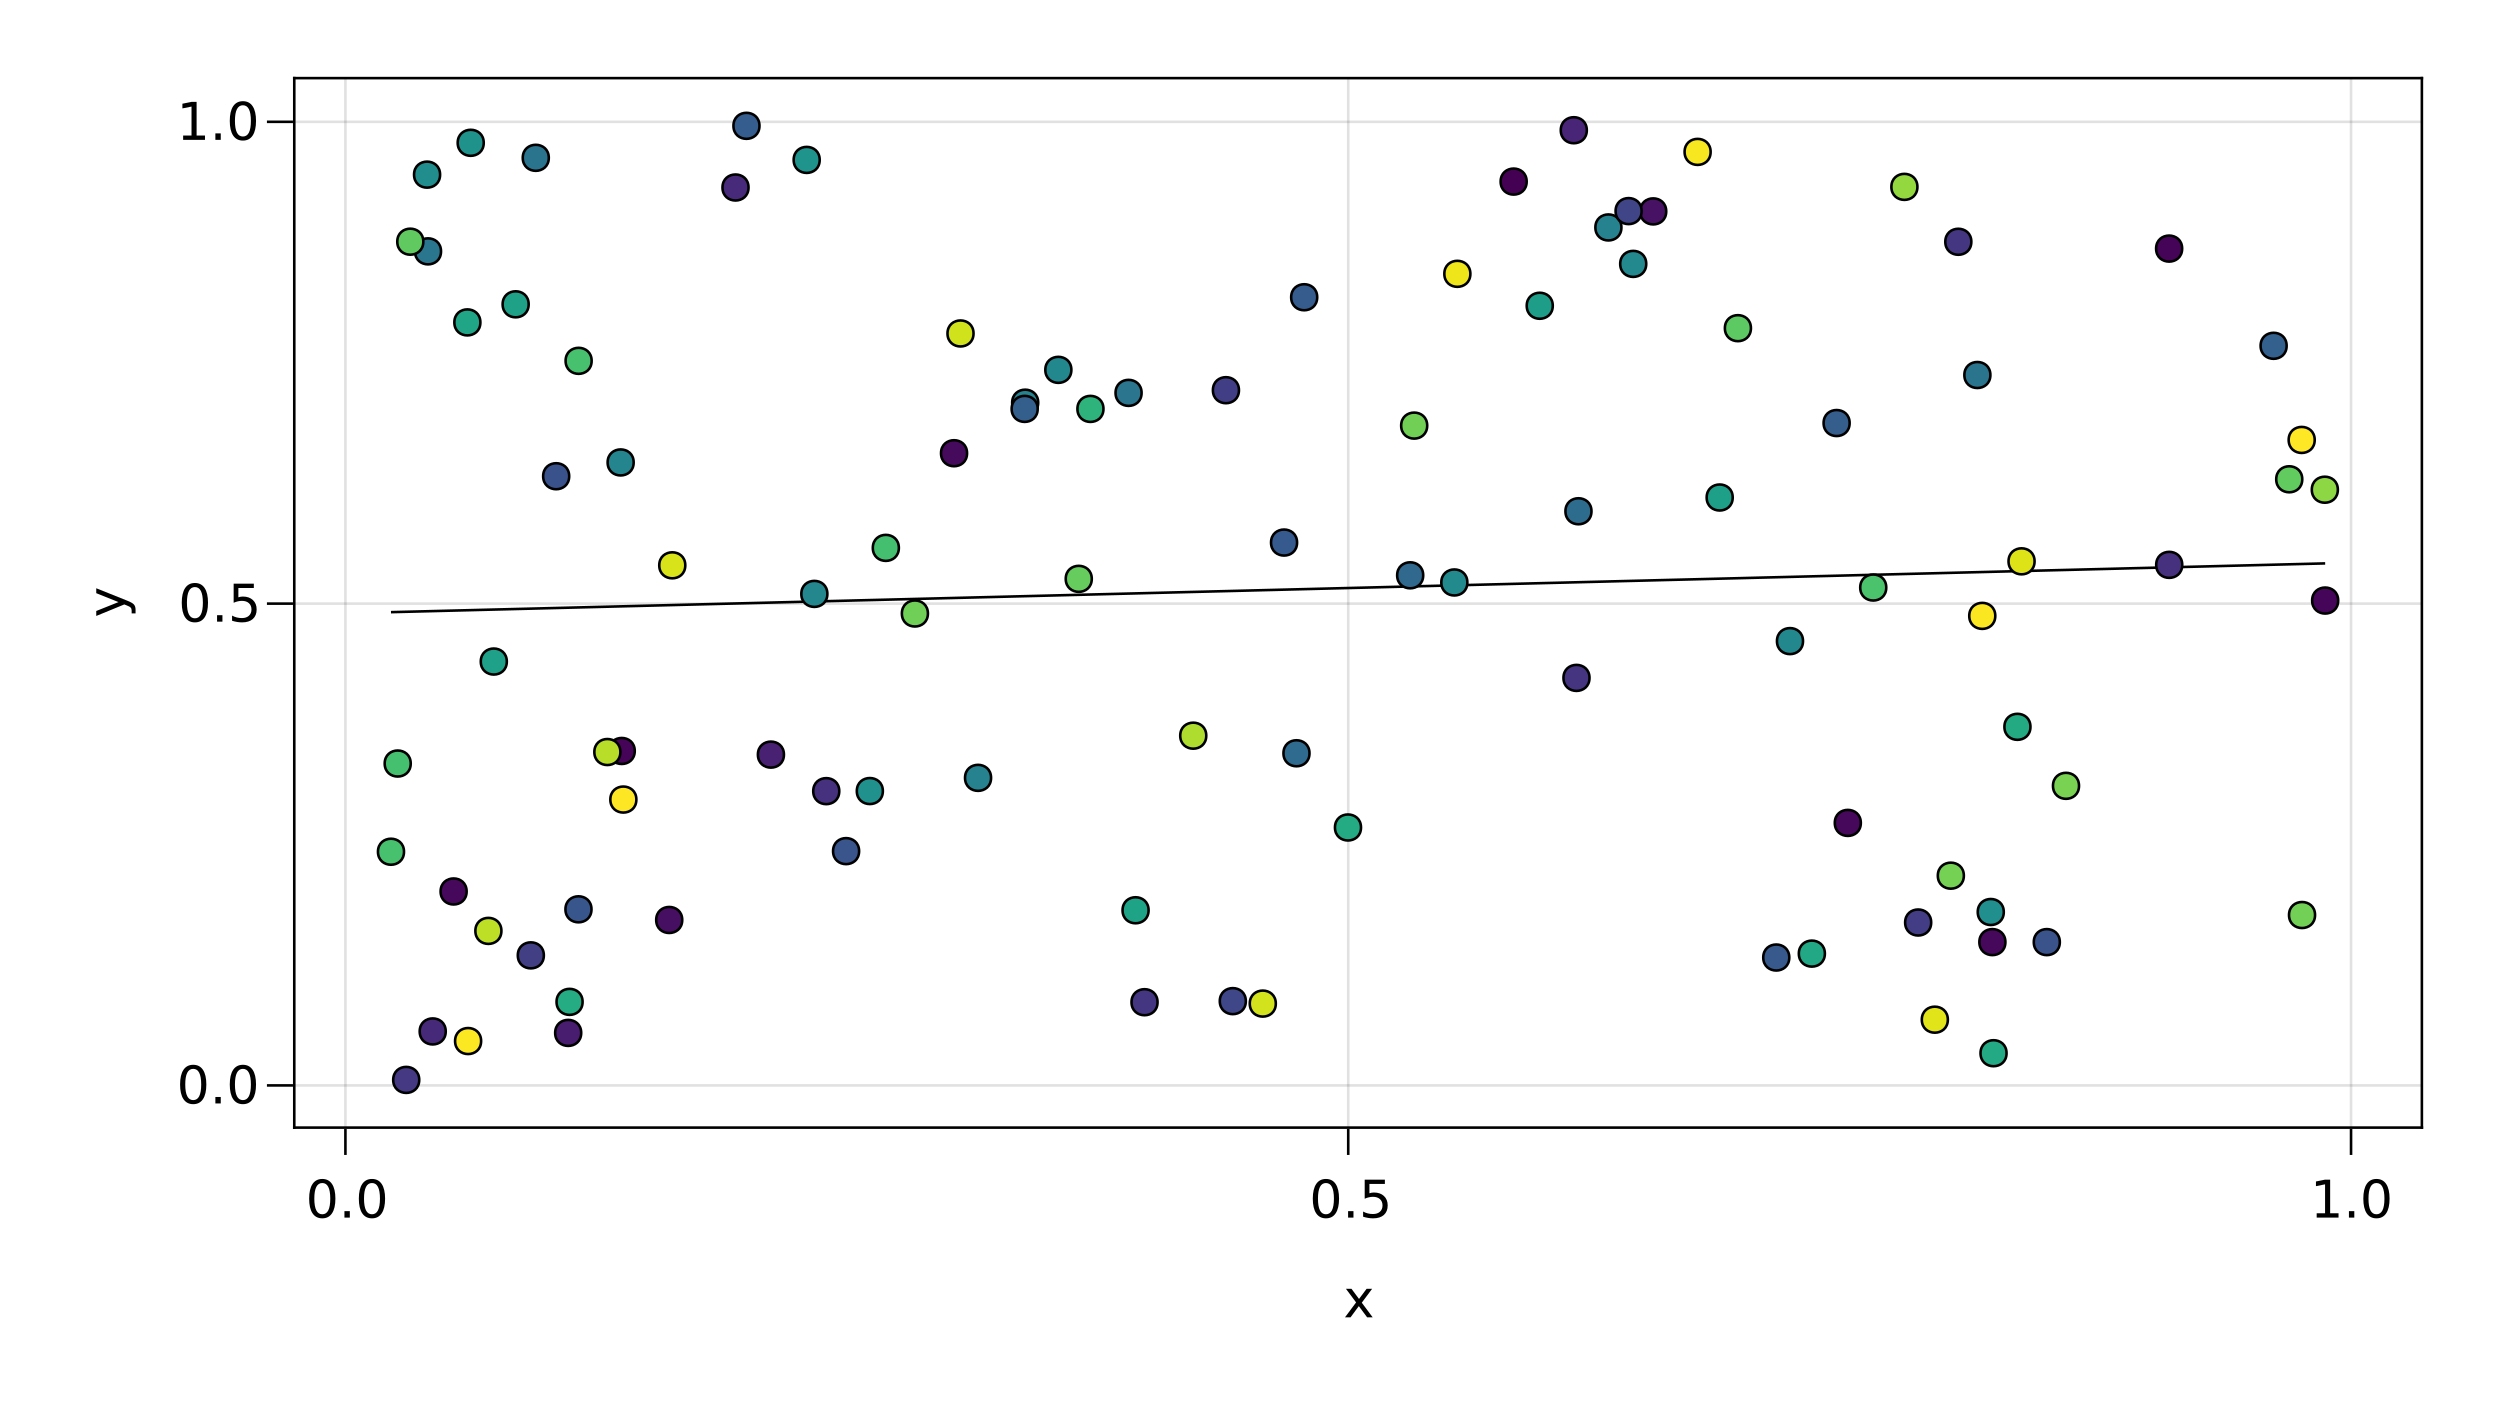 <?xml version="1.0" encoding="UTF-8"?>
<svg xmlns="http://www.w3.org/2000/svg" xmlns:xlink="http://www.w3.org/1999/xlink" width="960pt" height="540pt" viewBox="0 0 960 540" version="1.1">
<defs>
<g>
<symbol overflow="visible" id="glyph0-0">
<path style="stroke:none;" d="M 1 3.531 L 1 -14.109 L 11 -14.109 L 11 3.531 Z M 2.125 2.422 L 9.891 2.422 L 9.891 -12.984 L 2.125 -12.984 Z M 2.125 2.422 "/>
</symbol>
<symbol overflow="visible" id="glyph0-1">
<path style="stroke:none;" d="M 6.359 -13.281 C 5.336 -13.281 4.57 -12.781 4.062 -11.781 C 3.551 -10.781 3.297 -9.281 3.297 -7.281 C 3.297 -5.281 3.551 -3.781 4.062 -2.781 C 4.57 -1.781 5.336 -1.281 6.359 -1.281 C 7.379 -1.281 8.145 -1.781 8.656 -2.781 C 9.164 -3.781 9.422 -5.281 9.422 -7.281 C 9.422 -9.281 9.164 -10.781 8.656 -11.781 C 8.145 -12.781 7.379 -13.281 6.359 -13.281 Z M 6.359 -14.844 C 7.992 -14.844 9.238 -14.195 10.094 -12.906 C 10.957 -11.613 11.391 -9.738 11.391 -7.281 C 11.391 -4.82 10.957 -2.945 10.094 -1.656 C 9.238 -0.363 7.992 0.281 6.359 0.281 C 4.723 0.281 3.473 -0.363 2.609 -1.656 C 1.742 -2.945 1.312 -4.82 1.312 -7.281 C 1.312 -9.738 1.742 -11.613 2.609 -12.906 C 3.473 -14.195 4.723 -14.844 6.359 -14.844 Z M 6.359 -14.844 "/>
</symbol>
<symbol overflow="visible" id="glyph1-0">
<path style="stroke:none;" d="M 1 3.531 L 1 -14.109 L 11 -14.109 L 11 3.531 Z M 2.125 2.422 L 9.891 2.422 L 9.891 -12.984 L 2.125 -12.984 Z M 2.125 2.422 "/>
</symbol>
<symbol overflow="visible" id="glyph1-1">
<path style="stroke:none;" d="M 2.141 -2.484 L 4.203 -2.484 L 4.203 0 L 2.141 0 Z M 2.141 -2.484 "/>
</symbol>
<symbol overflow="visible" id="glyph1-2">
<path style="stroke:none;" d="M 6.359 -13.281 C 5.336 -13.281 4.57 -12.781 4.062 -11.781 C 3.551 -10.781 3.297 -9.281 3.297 -7.281 C 3.297 -5.281 3.551 -3.781 4.062 -2.781 C 4.57 -1.781 5.336 -1.281 6.359 -1.281 C 7.379 -1.281 8.145 -1.781 8.656 -2.781 C 9.164 -3.781 9.422 -5.281 9.422 -7.281 C 9.422 -9.281 9.164 -10.781 8.656 -11.781 C 8.145 -12.781 7.379 -13.281 6.359 -13.281 Z M 6.359 -14.844 C 7.992 -14.844 9.238 -14.195 10.094 -12.906 C 10.957 -11.613 11.391 -9.738 11.391 -7.281 C 11.391 -4.82 10.957 -2.945 10.094 -1.656 C 9.238 -0.363 7.992 0.281 6.359 0.281 C 4.723 0.281 3.473 -0.363 2.609 -1.656 C 1.742 -2.945 1.312 -4.82 1.312 -7.281 C 1.312 -9.738 1.742 -11.613 2.609 -12.906 C 3.473 -14.195 4.723 -14.844 6.359 -14.844 Z M 6.359 -14.844 "/>
</symbol>
<symbol overflow="visible" id="glyph2-0">
<path style="stroke:none;" d="M 1 3.531 L 1 -14.109 L 11 -14.109 L 11 3.531 Z M 2.125 2.422 L 9.891 2.422 L 9.891 -12.984 L 2.125 -12.984 Z M 2.125 2.422 "/>
</symbol>
<symbol overflow="visible" id="glyph2-1">
<path style="stroke:none;" d="M 2.141 -2.484 L 4.203 -2.484 L 4.203 0 L 2.141 0 Z M 2.141 -2.484 "/>
</symbol>
<symbol overflow="visible" id="glyph2-2">
<path style="stroke:none;" d="M 2.156 -14.578 L 9.906 -14.578 L 9.906 -12.922 L 3.969 -12.922 L 3.969 -9.344 C 4.25 -9.445 4.531 -9.52 4.812 -9.562 C 5.102 -9.613 5.395 -9.641 5.688 -9.641 C 7.312 -9.641 8.598 -9.191 9.547 -8.297 C 10.504 -7.41 10.984 -6.203 10.984 -4.672 C 10.984 -3.109 10.492 -1.891 9.516 -1.016 C 8.535 -0.148 7.156 0.281 5.375 0.281 C 4.77 0.281 4.148 0.227 3.516 0.125 C 2.879 0.02 2.223 -0.133 1.547 -0.344 L 1.547 -2.328 C 2.129 -2.004 2.734 -1.766 3.359 -1.609 C 3.984 -1.453 4.645 -1.375 5.344 -1.375 C 6.469 -1.375 7.359 -1.672 8.016 -2.266 C 8.672 -2.859 9 -3.66 9 -4.672 C 9 -5.691 8.672 -6.5 8.016 -7.094 C 7.359 -7.688 6.469 -7.984 5.344 -7.984 C 4.812 -7.984 4.285 -7.922 3.766 -7.797 C 3.242 -7.68 2.707 -7.5 2.156 -7.25 Z M 2.156 -14.578 "/>
</symbol>
<symbol overflow="visible" id="glyph2-3">
<path style="stroke:none;" d="M 10.984 -10.938 L 7.016 -5.609 L 11.188 0 L 9.062 0 L 5.875 -4.297 L 2.703 0 L 0.578 0 L 4.828 -5.719 L 0.938 -10.938 L 3.062 -10.938 L 5.953 -7.047 L 8.859 -10.938 Z M 10.984 -10.938 "/>
</symbol>
<symbol overflow="visible" id="glyph3-0">
<path style="stroke:none;" d="M 1 3.531 L 1 -14.109 L 11 -14.109 L 11 3.531 Z M 2.125 2.422 L 9.891 2.422 L 9.891 -12.984 L 2.125 -12.984 Z M 2.125 2.422 "/>
</symbol>
<symbol overflow="visible" id="glyph3-1">
<path style="stroke:none;" d="M 2.484 -1.656 L 5.703 -1.656 L 5.703 -12.781 L 2.203 -12.078 L 2.203 -13.875 L 5.688 -14.578 L 7.656 -14.578 L 7.656 -1.656 L 10.875 -1.656 L 10.875 0 L 2.484 0 Z M 2.484 -1.656 "/>
</symbol>
<symbol overflow="visible" id="glyph3-2">
<path style="stroke:none;" d="M 2.141 -2.484 L 4.203 -2.484 L 4.203 0 L 2.141 0 Z M 2.141 -2.484 "/>
</symbol>
<symbol overflow="visible" id="glyph3-3">
<path style="stroke:none;" d="M 6.359 -13.281 C 5.336 -13.281 4.57 -12.781 4.062 -11.781 C 3.551 -10.781 3.297 -9.281 3.297 -7.281 C 3.297 -5.281 3.551 -3.781 4.062 -2.781 C 4.57 -1.781 5.336 -1.281 6.359 -1.281 C 7.379 -1.281 8.145 -1.781 8.656 -2.781 C 9.164 -3.781 9.422 -5.281 9.422 -7.281 C 9.422 -9.281 9.164 -10.781 8.656 -11.781 C 8.145 -12.781 7.379 -13.281 6.359 -13.281 Z M 6.359 -14.844 C 7.992 -14.844 9.238 -14.195 10.094 -12.906 C 10.957 -11.613 11.391 -9.738 11.391 -7.281 C 11.391 -4.82 10.957 -2.945 10.094 -1.656 C 9.238 -0.363 7.992 0.281 6.359 0.281 C 4.723 0.281 3.473 -0.363 2.609 -1.656 C 1.742 -2.945 1.312 -4.82 1.312 -7.281 C 1.312 -9.738 1.742 -11.613 2.609 -12.906 C 3.473 -14.195 4.723 -14.844 6.359 -14.844 Z M 6.359 -14.844 "/>
</symbol>
<symbol overflow="visible" id="glyph4-0">
<path style="stroke:none;" d="M 1 3.531 L 1 -14.109 L 11 -14.109 L 11 3.531 Z M 2.125 2.422 L 9.891 2.422 L 9.891 -12.984 L 2.125 -12.984 Z M 2.125 2.422 "/>
</symbol>
<symbol overflow="visible" id="glyph4-1">
<path style="stroke:none;" d="M 6.359 -13.281 C 5.336 -13.281 4.57 -12.781 4.062 -11.781 C 3.551 -10.781 3.297 -9.281 3.297 -7.281 C 3.297 -5.281 3.551 -3.781 4.062 -2.781 C 4.57 -1.781 5.336 -1.281 6.359 -1.281 C 7.379 -1.281 8.145 -1.781 8.656 -2.781 C 9.164 -3.781 9.422 -5.281 9.422 -7.281 C 9.422 -9.281 9.164 -10.781 8.656 -11.781 C 8.145 -12.781 7.379 -13.281 6.359 -13.281 Z M 6.359 -14.844 C 7.992 -14.844 9.238 -14.195 10.094 -12.906 C 10.957 -11.613 11.391 -9.738 11.391 -7.281 C 11.391 -4.82 10.957 -2.945 10.094 -1.656 C 9.238 -0.363 7.992 0.281 6.359 0.281 C 4.723 0.281 3.473 -0.363 2.609 -1.656 C 1.742 -2.945 1.312 -4.82 1.312 -7.281 C 1.312 -9.738 1.742 -11.613 2.609 -12.906 C 3.473 -14.195 4.723 -14.844 6.359 -14.844 Z M 6.359 -14.844 "/>
</symbol>
<symbol overflow="visible" id="glyph5-0">
<path style="stroke:none;" d="M 1 3.531 L 1 -14.109 L 11 -14.109 L 11 3.531 Z M 2.125 2.422 L 9.891 2.422 L 9.891 -12.984 L 2.125 -12.984 Z M 2.125 2.422 "/>
</symbol>
<symbol overflow="visible" id="glyph5-1">
<path style="stroke:none;" d="M 2.141 -2.484 L 4.203 -2.484 L 4.203 0 L 2.141 0 Z M 2.141 -2.484 "/>
</symbol>
<symbol overflow="visible" id="glyph5-2">
<path style="stroke:none;" d="M 6.359 -13.281 C 5.336 -13.281 4.57 -12.781 4.062 -11.781 C 3.551 -10.781 3.297 -9.281 3.297 -7.281 C 3.297 -5.281 3.551 -3.781 4.062 -2.781 C 4.57 -1.781 5.336 -1.281 6.359 -1.281 C 7.379 -1.281 8.145 -1.781 8.656 -2.781 C 9.164 -3.781 9.422 -5.281 9.422 -7.281 C 9.422 -9.281 9.164 -10.781 8.656 -11.781 C 8.145 -12.781 7.379 -13.281 6.359 -13.281 Z M 6.359 -14.844 C 7.992 -14.844 9.238 -14.195 10.094 -12.906 C 10.957 -11.613 11.391 -9.738 11.391 -7.281 C 11.391 -4.82 10.957 -2.945 10.094 -1.656 C 9.238 -0.363 7.992 0.281 6.359 0.281 C 4.723 0.281 3.473 -0.363 2.609 -1.656 C 1.742 -2.945 1.312 -4.82 1.312 -7.281 C 1.312 -9.738 1.742 -11.613 2.609 -12.906 C 3.473 -14.195 4.723 -14.844 6.359 -14.844 Z M 6.359 -14.844 "/>
</symbol>
<symbol overflow="visible" id="glyph6-0">
<path style="stroke:none;" d="M 1 3.531 L 1 -14.109 L 11 -14.109 L 11 3.531 Z M 2.125 2.422 L 9.891 2.422 L 9.891 -12.984 L 2.125 -12.984 Z M 2.125 2.422 "/>
</symbol>
<symbol overflow="visible" id="glyph6-1">
<path style="stroke:none;" d="M 6.359 -13.281 C 5.336 -13.281 4.57 -12.781 4.062 -11.781 C 3.551 -10.781 3.297 -9.281 3.297 -7.281 C 3.297 -5.281 3.551 -3.781 4.062 -2.781 C 4.57 -1.781 5.336 -1.281 6.359 -1.281 C 7.379 -1.281 8.145 -1.781 8.656 -2.781 C 9.164 -3.781 9.422 -5.281 9.422 -7.281 C 9.422 -9.281 9.164 -10.781 8.656 -11.781 C 8.145 -12.781 7.379 -13.281 6.359 -13.281 Z M 6.359 -14.844 C 7.992 -14.844 9.238 -14.195 10.094 -12.906 C 10.957 -11.613 11.391 -9.738 11.391 -7.281 C 11.391 -4.82 10.957 -2.945 10.094 -1.656 C 9.238 -0.363 7.992 0.281 6.359 0.281 C 4.723 0.281 3.473 -0.363 2.609 -1.656 C 1.742 -2.945 1.312 -4.82 1.312 -7.281 C 1.312 -9.738 1.742 -11.613 2.609 -12.906 C 3.473 -14.195 4.723 -14.844 6.359 -14.844 Z M 6.359 -14.844 "/>
</symbol>
<symbol overflow="visible" id="glyph7-0">
<path style="stroke:none;" d="M 1 3.531 L 1 -14.109 L 11 -14.109 L 11 3.531 Z M 2.125 2.422 L 9.891 2.422 L 9.891 -12.984 L 2.125 -12.984 Z M 2.125 2.422 "/>
</symbol>
<symbol overflow="visible" id="glyph7-1">
<path style="stroke:none;" d="M 2.141 -2.484 L 4.203 -2.484 L 4.203 0 L 2.141 0 Z M 2.141 -2.484 "/>
</symbol>
<symbol overflow="visible" id="glyph7-2">
<path style="stroke:none;" d="M 2.156 -14.578 L 9.906 -14.578 L 9.906 -12.922 L 3.969 -12.922 L 3.969 -9.344 C 4.25 -9.445 4.531 -9.52 4.812 -9.562 C 5.102 -9.613 5.395 -9.641 5.688 -9.641 C 7.312 -9.641 8.598 -9.191 9.547 -8.297 C 10.504 -7.41 10.984 -6.203 10.984 -4.672 C 10.984 -3.109 10.492 -1.891 9.516 -1.016 C 8.535 -0.148 7.156 0.281 5.375 0.281 C 4.77 0.281 4.148 0.227 3.516 0.125 C 2.879 0.02 2.223 -0.133 1.547 -0.344 L 1.547 -2.328 C 2.129 -2.004 2.734 -1.766 3.359 -1.609 C 3.984 -1.453 4.645 -1.375 5.344 -1.375 C 6.469 -1.375 7.359 -1.672 8.016 -2.266 C 8.672 -2.859 9 -3.66 9 -4.672 C 9 -5.691 8.672 -6.5 8.016 -7.094 C 7.359 -7.688 6.469 -7.984 5.344 -7.984 C 4.812 -7.984 4.285 -7.922 3.766 -7.797 C 3.242 -7.68 2.707 -7.5 2.156 -7.25 Z M 2.156 -14.578 "/>
</symbol>
<symbol overflow="visible" id="glyph8-0">
<path style="stroke:none;" d="M 1 3.531 L 1 -14.109 L 11 -14.109 L 11 3.531 Z M 2.125 2.422 L 9.891 2.422 L 9.891 -12.984 L 2.125 -12.984 Z M 2.125 2.422 "/>
</symbol>
<symbol overflow="visible" id="glyph8-1">
<path style="stroke:none;" d="M 2.484 -1.656 L 5.703 -1.656 L 5.703 -12.781 L 2.203 -12.078 L 2.203 -13.875 L 5.688 -14.578 L 7.656 -14.578 L 7.656 -1.656 L 10.875 -1.656 L 10.875 0 L 2.484 0 Z M 2.484 -1.656 "/>
</symbol>
<symbol overflow="visible" id="glyph9-0">
<path style="stroke:none;" d="M 1 3.531 L 1 -14.109 L 11 -14.109 L 11 3.531 Z M 2.125 2.422 L 9.891 2.422 L 9.891 -12.984 L 2.125 -12.984 Z M 2.125 2.422 "/>
</symbol>
<symbol overflow="visible" id="glyph9-1">
<path style="stroke:none;" d="M 2.141 -2.484 L 4.203 -2.484 L 4.203 0 L 2.141 0 Z M 2.141 -2.484 "/>
</symbol>
<symbol overflow="visible" id="glyph9-2">
<path style="stroke:none;" d="M 6.359 -13.281 C 5.336 -13.281 4.57 -12.781 4.062 -11.781 C 3.551 -10.781 3.297 -9.281 3.297 -7.281 C 3.297 -5.281 3.551 -3.781 4.062 -2.781 C 4.57 -1.781 5.336 -1.281 6.359 -1.281 C 7.379 -1.281 8.145 -1.781 8.656 -2.781 C 9.164 -3.781 9.422 -5.281 9.422 -7.281 C 9.422 -9.281 9.164 -10.781 8.656 -11.781 C 8.145 -12.781 7.379 -13.281 6.359 -13.281 Z M 6.359 -14.844 C 7.992 -14.844 9.238 -14.195 10.094 -12.906 C 10.957 -11.613 11.391 -9.738 11.391 -7.281 C 11.391 -4.82 10.957 -2.945 10.094 -1.656 C 9.238 -0.363 7.992 0.281 6.359 0.281 C 4.723 0.281 3.473 -0.363 2.609 -1.656 C 1.742 -2.945 1.312 -4.82 1.312 -7.281 C 1.312 -9.738 1.742 -11.613 2.609 -12.906 C 3.473 -14.195 4.723 -14.844 6.359 -14.844 Z M 6.359 -14.844 "/>
</symbol>
<symbol overflow="visible" id="glyph10-0">
<path style="stroke:none;" d="M 3.531 -1 L -14.109 -1 L -14.109 -11 L 3.531 -11 Z M 2.422 -2.125 L 2.422 -9.891 L -12.984 -9.891 L -12.984 -2.125 Z M 2.422 -2.125 "/>
</symbol>
<symbol overflow="visible" id="glyph10-1">
<path style="stroke:none;" d="M 1.016 -6.438 C 2.316 -5.926 3.164 -5.43 3.562 -4.953 C 3.957 -4.473 4.156 -3.828 4.156 -3.016 L 4.156 -1.578 L 2.656 -1.578 L 2.656 -2.641 C 2.656 -3.129 2.535 -3.508 2.297 -3.781 C 2.066 -4.062 1.516 -4.367 0.641 -4.703 L -0.172 -5.016 L -10.938 -0.594 L -10.938 -2.5 L -2.391 -5.922 L -10.938 -9.344 L -10.938 -11.234 Z M 1.016 -6.438 "/>
</symbol>
</g>
<clipPath id="clip1">
  <path d="M 136 395 L 176 395 L 176 433 L 136 433 Z M 136 395 "/>
</clipPath>
<clipPath id="clip2">
  <path d="M 267 30 L 306 30 L 306 68 L 267 68 Z M 267 30 "/>
</clipPath>
</defs>
<g id="surface41">
<rect x="0" y="0" width="960" height="540" style="fill:rgb(100%,100%,100%);fill-opacity:1;stroke:none;"/>
<path style=" stroke:none;fill-rule:nonzero;fill:rgb(100%,100%,100%);fill-opacity:1;" d="M 113 433 L 930 433 L 930 30 L 113 30 Z M 113 433 "/>
<path style="fill:none;stroke-width:1;stroke-linecap:butt;stroke-linejoin:miter;stroke:rgb(0%,0%,0%);stroke-opacity:0.12;stroke-miterlimit:10;" d="M 132.641 433 L 132.641 30 "/>
<path style="fill:none;stroke-width:1;stroke-linecap:butt;stroke-linejoin:miter;stroke:rgb(0%,0%,0%);stroke-opacity:0.12;stroke-miterlimit:10;" d="M 517.719 433 L 517.719 30 "/>
<path style="fill:none;stroke-width:1;stroke-linecap:butt;stroke-linejoin:miter;stroke:rgb(0%,0%,0%);stroke-opacity:0.12;stroke-miterlimit:10;" d="M 902.801 433 L 902.801 30 "/>
<path style="fill:none;stroke-width:1;stroke-linecap:butt;stroke-linejoin:miter;stroke:rgb(0%,0%,0%);stroke-opacity:0.12;stroke-miterlimit:10;" d="M 113 416.801 L 930 416.801 "/>
<path style="fill:none;stroke-width:1;stroke-linecap:butt;stroke-linejoin:miter;stroke:rgb(0%,0%,0%);stroke-opacity:0.12;stroke-miterlimit:10;" d="M 113 231.789 L 930 231.789 "/>
<path style="fill:none;stroke-width:1;stroke-linecap:butt;stroke-linejoin:miter;stroke:rgb(0%,0%,0%);stroke-opacity:0.12;stroke-miterlimit:10;" d="M 113 46.781 L 930 46.781 "/>
<g style="fill:rgb(0%,0%,0%);fill-opacity:1;">
  <use xlink:href="#glyph0-1" x="117.402" y="467.562"/>
</g>
<g style="fill:rgb(0%,0%,0%);fill-opacity:1;">
  <use xlink:href="#glyph1-1" x="130.125" y="467.562"/>
</g>
<g style="fill:rgb(0%,0%,0%);fill-opacity:1;">
  <use xlink:href="#glyph1-2" x="136.484" y="467.562"/>
</g>
<g style="fill:rgb(0%,0%,0%);fill-opacity:1;">
  <use xlink:href="#glyph1-2" x="502.805" y="467.562"/>
</g>
<g style="fill:rgb(0%,0%,0%);fill-opacity:1;">
  <use xlink:href="#glyph2-1" x="515.527" y="467.562"/>
</g>
<g style="fill:rgb(0%,0%,0%);fill-opacity:1;">
  <use xlink:href="#glyph2-2" x="521.887" y="467.562"/>
</g>
<g style="fill:rgb(0%,0%,0%);fill-opacity:1;">
  <use xlink:href="#glyph3-1" x="887.121" y="467.562"/>
</g>
<g style="fill:rgb(0%,0%,0%);fill-opacity:1;">
  <use xlink:href="#glyph3-2" x="899.848" y="467.562"/>
</g>
<g style="fill:rgb(0%,0%,0%);fill-opacity:1;">
  <use xlink:href="#glyph3-3" x="906.203" y="467.562"/>
</g>
<g style="fill:rgb(0%,0%,0%);fill-opacity:1;">
  <use xlink:href="#glyph2-3" x="515.91" y="505.844"/>
</g>
<g style="fill:rgb(0%,0%,0%);fill-opacity:1;">
  <use xlink:href="#glyph4-1" x="67.84" y="423.723"/>
</g>
<g style="fill:rgb(0%,0%,0%);fill-opacity:1;">
  <use xlink:href="#glyph5-1" x="80.566" y="423.723"/>
</g>
<g style="fill:rgb(0%,0%,0%);fill-opacity:1;">
  <use xlink:href="#glyph5-2" x="86.922" y="423.723"/>
</g>
<g style="fill:rgb(0%,0%,0%);fill-opacity:1;">
  <use xlink:href="#glyph6-1" x="68.484" y="238.715"/>
</g>
<g style="fill:rgb(0%,0%,0%);fill-opacity:1;">
  <use xlink:href="#glyph7-1" x="81.211" y="238.715"/>
</g>
<g style="fill:rgb(0%,0%,0%);fill-opacity:1;">
  <use xlink:href="#glyph7-2" x="87.566" y="238.715"/>
</g>
<g style="fill:rgb(0%,0%,0%);fill-opacity:1;">
  <use xlink:href="#glyph8-1" x="67.84" y="53.703"/>
</g>
<g style="fill:rgb(0%,0%,0%);fill-opacity:1;">
  <use xlink:href="#glyph9-1" x="80.566" y="53.703"/>
</g>
<g style="fill:rgb(0%,0%,0%);fill-opacity:1;">
  <use xlink:href="#glyph9-2" x="86.922" y="53.703"/>
</g>
<g style="fill:rgb(0%,0%,0%);fill-opacity:1;">
  <use xlink:href="#glyph10-1" x="47.898" y="237.121"/>
</g>
<path style="fill:none;stroke-width:1;stroke-linecap:butt;stroke-linejoin:miter;stroke:rgb(0%,0%,0%);stroke-opacity:1;stroke-miterlimit:10;" d="M 150.137 235.066 L 157.637 234.879 L 165.141 234.691 L 172.645 234.5 L 180.145 234.312 L 187.648 234.121 L 195.148 233.934 L 202.652 233.746 L 210.156 233.555 L 217.656 233.367 L 225.16 233.176 L 232.66 232.988 L 240.164 232.797 L 247.668 232.609 L 255.168 232.422 L 262.672 232.23 L 270.172 232.043 L 277.676 231.852 L 285.176 231.664 L 292.68 231.477 L 300.184 231.285 L 307.684 231.098 L 315.188 230.906 L 322.688 230.719 L 330.191 230.527 L 337.695 230.34 L 345.195 230.152 L 352.699 229.961 L 360.199 229.773 L 367.703 229.582 L 375.207 229.395 L 382.707 229.207 L 390.211 229.016 L 397.711 228.828 L 405.215 228.637 L 412.715 228.449 L 420.219 228.258 L 427.723 228.07 L 435.223 227.883 L 442.727 227.691 L 450.227 227.504 L 457.73 227.312 L 465.234 227.125 L 472.734 226.938 L 480.238 226.746 L 487.738 226.559 L 495.242 226.367 L 502.746 226.18 L 510.246 225.988 L 517.75 225.801 L 525.25 225.613 L 532.754 225.422 L 540.254 225.234 L 547.758 225.043 L 555.262 224.855 L 562.762 224.668 L 570.266 224.477 L 577.766 224.289 L 585.27 224.098 L 592.773 223.91 L 600.273 223.723 L 607.777 223.531 L 615.277 223.344 L 622.781 223.152 L 630.285 222.965 L 637.785 222.773 L 645.289 222.586 L 652.789 222.398 L 660.293 222.207 L 667.793 222.02 L 675.297 221.828 L 682.801 221.641 L 690.301 221.453 L 697.805 221.262 L 705.305 221.074 L 712.809 220.883 L 720.312 220.695 L 727.812 220.504 L 735.316 220.316 L 742.816 220.129 L 750.32 219.938 L 757.824 219.75 L 765.324 219.559 L 772.828 219.371 L 780.328 219.184 L 787.832 218.992 L 795.332 218.805 L 802.836 218.613 L 810.34 218.426 L 817.84 218.234 L 825.344 218.047 L 832.844 217.859 L 840.348 217.668 L 847.852 217.48 L 855.352 217.289 L 862.855 217.102 L 870.355 216.914 L 877.859 216.723 L 885.363 216.535 L 892.863 216.344 "/>
<path style="fill-rule:nonzero;fill:rgb(84.84%,88.763%,10.156%);fill-opacity:1;stroke-width:1;stroke-linecap:butt;stroke-linejoin:miter;stroke:rgb(0%,0%,0%);stroke-opacity:1;stroke-miterlimit:10;" d="M 263.152 217.082 C 263.152 223.75 253.152 223.75 253.152 217.082 C 253.152 210.418 263.152 210.418 263.152 217.082 "/>
<path style="fill-rule:nonzero;fill:rgb(14.764%,51.171%,55.694%);fill-opacity:1;stroke-width:1;stroke-linecap:butt;stroke-linejoin:miter;stroke:rgb(0%,0%,0%);stroke-opacity:1;stroke-miterlimit:10;" d="M 380.57 298.695 C 380.57 305.363 370.57 305.363 370.57 298.695 C 370.57 292.031 380.57 292.031 380.57 298.695 "/>
<path style="fill-rule:nonzero;fill:rgb(81.272%,88.31%,11.319%);fill-opacity:1;stroke-width:1;stroke-linecap:butt;stroke-linejoin:miter;stroke:rgb(0%,0%,0%);stroke-opacity:1;stroke-miterlimit:10;" d="M 373.836 128.051 C 373.836 134.715 363.836 134.715 363.836 128.051 C 363.836 121.383 373.836 121.383 373.836 128.051 "/>
<path style="fill-rule:nonzero;fill:rgb(12.481%,63.753%,52.809%);fill-opacity:1;stroke-width:1;stroke-linecap:butt;stroke-linejoin:miter;stroke:rgb(0%,0%,0%);stroke-opacity:1;stroke-miterlimit:10;" d="M 441.059 349.543 C 441.059 356.207 431.059 356.207 431.059 349.543 C 431.059 342.875 441.059 342.875 441.059 349.543 "/>
<path style="fill-rule:nonzero;fill:rgb(27.833%,6.094%,38.577%);fill-opacity:1;stroke-width:1;stroke-linecap:butt;stroke-linejoin:miter;stroke:rgb(0%,0%,0%);stroke-opacity:1;stroke-miterlimit:10;" d="M 261.98 353.27 C 261.98 359.938 251.98 359.938 251.98 353.27 C 251.98 346.605 261.98 346.605 261.98 353.27 "/>
<path style="fill-rule:nonzero;fill:rgb(12.557%,57.413%,54.903%);fill-opacity:1;stroke-width:1;stroke-linecap:butt;stroke-linejoin:miter;stroke:rgb(0%,0%,0%);stroke-opacity:1;stroke-miterlimit:10;" d="M 185.754 54.836 C 185.754 61.504 175.754 61.504 175.754 54.836 C 175.754 48.168 185.754 48.168 185.754 54.836 "/>
<path style="fill-rule:nonzero;fill:rgb(16.774%,46.1%,55.804%);fill-opacity:1;stroke-width:1;stroke-linecap:butt;stroke-linejoin:miter;stroke:rgb(0%,0%,0%);stroke-opacity:1;stroke-miterlimit:10;" d="M 169.355 96.52 C 169.355 103.188 159.355 103.188 159.355 96.52 C 159.355 89.852 169.355 89.852 169.355 96.52 "/>
<path style="fill-rule:nonzero;fill:rgb(26.993%,1.733%,34.25%);fill-opacity:1;stroke-width:1;stroke-linecap:butt;stroke-linejoin:miter;stroke:rgb(0%,0%,0%);stroke-opacity:1;stroke-miterlimit:10;" d="M 837.945 95.461 C 837.945 102.129 827.945 102.129 827.945 95.461 C 827.945 88.793 837.945 88.793 837.945 95.461 "/>
<path style="fill-rule:nonzero;fill:rgb(13.883%,53.483%,55.507%);fill-opacity:1;stroke-width:1;stroke-linecap:butt;stroke-linejoin:miter;stroke:rgb(0%,0%,0%);stroke-opacity:1;stroke-miterlimit:10;" d="M 692.355 246.184 C 692.355 252.852 682.355 252.852 682.355 246.184 C 682.355 239.52 692.355 239.52 692.355 246.184 "/>
<path style="fill-rule:nonzero;fill:rgb(18.966%,40.93%,55.62%);fill-opacity:1;stroke-width:1;stroke-linecap:butt;stroke-linejoin:miter;stroke:rgb(0%,0%,0%);stroke-opacity:1;stroke-miterlimit:10;" d="M 546.508 220.918 C 546.508 227.586 536.508 227.586 536.508 220.918 C 536.508 214.254 546.508 214.254 546.508 220.918 "/>
<path style="fill-rule:nonzero;fill:rgb(14.283%,66.8%,51.187%);fill-opacity:1;stroke-width:1;stroke-linecap:butt;stroke-linejoin:miter;stroke:rgb(0%,0%,0%);stroke-opacity:1;stroke-miterlimit:10;" d="M 522.625 317.754 C 522.625 324.422 512.625 324.422 512.625 317.754 C 512.625 311.09 522.625 311.09 522.625 317.754 "/>
<path style="fill-rule:nonzero;fill:rgb(27.937%,6.829%,39.255%);fill-opacity:1;stroke-width:1;stroke-linecap:butt;stroke-linejoin:miter;stroke:rgb(0%,0%,0%);stroke-opacity:1;stroke-miterlimit:10;" d="M 639.832 81.176 C 639.832 87.844 629.832 87.844 629.832 81.176 C 629.832 74.508 639.832 74.508 639.832 81.176 "/>
<path style="fill-rule:nonzero;fill:rgb(37.507%,79.054%,37.938%);fill-opacity:1;stroke-width:1;stroke-linecap:butt;stroke-linejoin:miter;stroke:rgb(0%,0%,0%);stroke-opacity:1;stroke-miterlimit:10;" d="M 162.555 92.809 C 162.555 99.477 152.555 99.477 152.555 92.809 C 152.555 86.145 162.555 86.145 162.555 92.809 "/>
<path style="fill-rule:nonzero;fill:rgb(44.38%,81.191%,33.861%);fill-opacity:1;stroke-width:1;stroke-linecap:butt;stroke-linejoin:miter;stroke:rgb(0%,0%,0%);stroke-opacity:1;stroke-miterlimit:10;" d="M 548.047 163.434 C 548.047 170.098 538.047 170.098 538.047 163.434 C 538.047 156.766 548.047 156.766 548.047 163.434 "/>
<path style="fill-rule:nonzero;fill:rgb(12.4%,58.04%,54.762%);fill-opacity:1;stroke-width:1;stroke-linecap:butt;stroke-linejoin:miter;stroke:rgb(0%,0%,0%);stroke-opacity:1;stroke-miterlimit:10;" d="M 314.766 61.402 C 314.766 68.07 304.766 68.07 304.766 61.402 C 304.766 54.738 314.766 54.738 314.766 61.402 "/>
<path style="fill-rule:nonzero;fill:rgb(27.335%,3.191%,35.781%);fill-opacity:1;stroke-width:1;stroke-linecap:butt;stroke-linejoin:miter;stroke:rgb(0%,0%,0%);stroke-opacity:1;stroke-miterlimit:10;" d="M 770.074 361.77 C 770.074 368.434 760.074 368.434 760.074 361.77 C 760.074 355.102 770.074 355.102 770.074 361.77 "/>
<path style="fill-rule:nonzero;fill:rgb(13.636%,54.158%,55.426%);fill-opacity:1;stroke-width:1;stroke-linecap:butt;stroke-linejoin:miter;stroke:rgb(0%,0%,0%);stroke-opacity:1;stroke-miterlimit:10;" d="M 563.465 223.664 C 563.465 230.332 553.465 230.332 553.465 223.664 C 553.465 217 563.465 217 563.465 223.664 "/>
<path style="fill-rule:nonzero;fill:rgb(47.652%,82.1%,31.871%);fill-opacity:1;stroke-width:1;stroke-linecap:butt;stroke-linejoin:miter;stroke:rgb(0%,0%,0%);stroke-opacity:1;stroke-miterlimit:10;" d="M 798.344 301.758 C 798.344 308.422 788.344 308.422 788.344 301.758 C 788.344 295.09 798.344 295.09 798.344 301.758 "/>
<path style=" stroke:none;fill-rule:nonzero;fill:rgb(26.778%,22.32%,51.14%);fill-opacity:1;" d="M 160.988 414.684 C 160.988 421.348 150.988 421.348 150.988 414.684 C 150.988 408.016 160.988 408.016 160.988 414.684 "/>
<g clip-path="url(#clip1)" clip-rule="nonzero">
<path style="fill:none;stroke-width:1;stroke-linecap:butt;stroke-linejoin:miter;stroke:rgb(0%,0%,0%);stroke-opacity:1;stroke-miterlimit:10;" d="M 160.988 414.684 C 160.988 421.348 150.988 421.348 150.988 414.684 C 150.988 408.016 160.988 408.016 160.988 414.684 "/>
</g>
<path style="fill-rule:nonzero;fill:rgb(28.208%,14.786%,46.297%);fill-opacity:1;stroke-width:1;stroke-linecap:butt;stroke-linejoin:miter;stroke:rgb(0%,0%,0%);stroke-opacity:1;stroke-miterlimit:10;" d="M 609.336 50.008 C 609.336 56.676 599.336 56.676 599.336 50.008 C 599.336 43.34 609.336 43.34 609.336 50.008 "/>
<path style="fill-rule:nonzero;fill:rgb(99.325%,90.616%,14.394%);fill-opacity:1;stroke-width:1;stroke-linecap:butt;stroke-linejoin:miter;stroke:rgb(0%,0%,0%);stroke-opacity:1;stroke-miterlimit:10;" d="M 888.848 168.934 C 888.848 175.602 878.848 175.602 878.848 168.934 C 878.848 162.27 888.848 162.27 888.848 168.934 "/>
<path style="fill-rule:nonzero;fill:rgb(28.407%,75.6%,43.107%);fill-opacity:1;stroke-width:1;stroke-linecap:butt;stroke-linejoin:miter;stroke:rgb(0%,0%,0%);stroke-opacity:1;stroke-miterlimit:10;" d="M 227.191 138.559 C 227.191 145.227 217.191 145.227 217.191 138.559 C 217.191 131.895 227.191 131.895 227.191 138.559 "/>
<path style="fill-rule:nonzero;fill:rgb(93.437%,89.84%,10.821%);fill-opacity:1;stroke-width:1;stroke-linecap:butt;stroke-linejoin:miter;stroke:rgb(0%,0%,0%);stroke-opacity:1;stroke-miterlimit:10;" d="M 564.625 105.148 C 564.625 111.816 554.625 111.816 554.625 105.148 C 554.625 98.484 564.625 98.484 564.625 105.148 "/>
<path style="fill-rule:nonzero;fill:rgb(13.803%,66.154%,51.56%);fill-opacity:1;stroke-width:1;stroke-linecap:butt;stroke-linejoin:miter;stroke:rgb(0%,0%,0%);stroke-opacity:1;stroke-miterlimit:10;" d="M 770.516 404.434 C 770.516 411.102 760.516 411.102 760.516 404.434 C 760.516 397.77 770.516 397.77 770.516 404.434 "/>
<path style="fill-rule:nonzero;fill:rgb(27.54%,4.068%,36.702%);fill-opacity:1;stroke-width:1;stroke-linecap:butt;stroke-linejoin:miter;stroke:rgb(0%,0%,0%);stroke-opacity:1;stroke-miterlimit:10;" d="M 371.352 174.039 C 371.352 180.707 361.352 180.707 361.352 174.039 C 361.352 167.375 371.352 167.375 371.352 174.039 "/>
<path style="fill-rule:nonzero;fill:rgb(14.046%,66.482%,51.371%);fill-opacity:1;stroke-width:1;stroke-linecap:butt;stroke-linejoin:miter;stroke:rgb(0%,0%,0%);stroke-opacity:1;stroke-miterlimit:10;" d="M 779.695 279.102 C 779.695 285.766 769.695 285.766 769.695 279.102 C 769.695 272.434 779.695 272.434 779.695 279.102 "/>
<path style="fill-rule:nonzero;fill:rgb(39.651%,79.773%,36.69%);fill-opacity:1;stroke-width:1;stroke-linecap:butt;stroke-linejoin:miter;stroke:rgb(0%,0%,0%);stroke-opacity:1;stroke-miterlimit:10;" d="M 419.242 222.277 C 419.242 228.945 409.242 228.945 409.242 222.277 C 409.242 215.613 419.242 215.613 419.242 222.277 "/>
<path style="fill-rule:nonzero;fill:rgb(12.126%,62.731%,53.277%);fill-opacity:1;stroke-width:1;stroke-linecap:butt;stroke-linejoin:miter;stroke:rgb(0%,0%,0%);stroke-opacity:1;stroke-miterlimit:10;" d="M 194.617 254.035 C 194.617 260.699 184.617 260.699 184.617 254.035 C 184.617 247.367 194.617 247.367 194.617 254.035 "/>
<path style="fill-rule:nonzero;fill:rgb(12.75%,64.527%,52.455%);fill-opacity:1;stroke-width:1;stroke-linecap:butt;stroke-linejoin:miter;stroke:rgb(0%,0%,0%);stroke-opacity:1;stroke-miterlimit:10;" d="M 184.469 123.801 C 184.469 130.469 174.469 130.469 174.469 123.801 C 174.469 117.133 184.469 117.133 184.469 123.801 "/>
<path style="fill-rule:nonzero;fill:rgb(23.034%,32.089%,54.522%);fill-opacity:1;stroke-width:1;stroke-linecap:butt;stroke-linejoin:miter;stroke:rgb(0%,0%,0%);stroke-opacity:1;stroke-miterlimit:10;" d="M 218.57 182.875 C 218.57 189.539 208.57 189.539 208.57 182.875 C 208.57 176.207 218.57 176.207 218.57 182.875 "/>
<path style="fill-rule:nonzero;fill:rgb(22.468%,33.332%,54.765%);fill-opacity:1;stroke-width:1;stroke-linecap:butt;stroke-linejoin:miter;stroke:rgb(0%,0%,0%);stroke-opacity:1;stroke-miterlimit:10;" d="M 329.898 326.836 C 329.898 333.5 319.898 333.5 319.898 326.836 C 319.898 320.168 329.898 320.168 329.898 326.836 "/>
<path style="fill-rule:nonzero;fill:rgb(18.386%,70.298%,48.649%);fill-opacity:1;stroke-width:1;stroke-linecap:butt;stroke-linejoin:miter;stroke:rgb(0%,0%,0%);stroke-opacity:1;stroke-miterlimit:10;" d="M 423.73 157.02 C 423.73 163.688 413.73 163.688 413.73 157.02 C 413.73 150.352 423.73 150.352 423.73 157.02 "/>
<path style="fill-rule:nonzero;fill:rgb(22.248%,33.805%,54.84%);fill-opacity:1;stroke-width:1;stroke-linecap:butt;stroke-linejoin:miter;stroke:rgb(0%,0%,0%);stroke-opacity:1;stroke-miterlimit:10;" d="M 227.133 349.18 C 227.133 355.844 217.133 355.844 217.133 349.18 C 217.133 342.512 227.133 342.512 227.133 349.18 "/>
<path style="fill-rule:nonzero;fill:rgb(26.986%,1.703%,34.218%);fill-opacity:1;stroke-width:1;stroke-linecap:butt;stroke-linejoin:miter;stroke:rgb(0%,0%,0%);stroke-opacity:1;stroke-miterlimit:10;" d="M 243.746 288.375 C 243.746 295.039 233.746 295.039 233.746 288.375 C 233.746 281.707 243.746 281.707 243.746 288.375 "/>
<path style="fill-rule:nonzero;fill:rgb(58.129%,84.559%,25.265%);fill-opacity:1;stroke-width:1;stroke-linecap:butt;stroke-linejoin:miter;stroke:rgb(0%,0%,0%);stroke-opacity:1;stroke-miterlimit:10;" d="M 736.289 71.762 C 736.289 78.426 726.289 78.426 726.289 71.762 C 726.289 65.094 736.289 65.094 736.289 71.762 "/>
<path style="fill-rule:nonzero;fill:rgb(12.682%,57.012%,54.976%);fill-opacity:1;stroke-width:1;stroke-linecap:butt;stroke-linejoin:miter;stroke:rgb(0%,0%,0%);stroke-opacity:1;stroke-miterlimit:10;" d="M 339.016 303.766 C 339.016 310.43 329.016 310.43 329.016 303.766 C 329.016 297.098 339.016 297.098 339.016 303.766 "/>
<path style="fill-rule:nonzero;fill:rgb(87.88%,89.146%,9.812%);fill-opacity:1;stroke-width:1;stroke-linecap:butt;stroke-linejoin:miter;stroke:rgb(0%,0%,0%);stroke-opacity:1;stroke-miterlimit:10;" d="M 747.973 391.559 C 747.973 398.223 737.973 398.223 737.973 391.559 C 737.973 384.891 747.973 384.891 747.973 391.559 "/>
<path style="fill-rule:nonzero;fill:rgb(27.033%,21.454%,50.71%);fill-opacity:1;stroke-width:1;stroke-linecap:butt;stroke-linejoin:miter;stroke:rgb(0%,0%,0%);stroke-opacity:1;stroke-miterlimit:10;" d="M 444.5 384.848 C 444.5 391.516 434.5 391.516 434.5 384.848 C 434.5 378.18 444.5 378.18 444.5 384.848 "/>
<path style="fill-rule:nonzero;fill:rgb(74.042%,87.323%,15.07%);fill-opacity:1;stroke-width:1;stroke-linecap:butt;stroke-linejoin:miter;stroke:rgb(0%,0%,0%);stroke-opacity:1;stroke-miterlimit:10;" d="M 192.543 357.461 C 192.543 364.129 182.543 364.129 182.543 357.461 C 182.543 350.797 192.543 350.797 192.543 357.461 "/>
<path style="fill-rule:nonzero;fill:rgb(43.932%,81.06%,34.131%);fill-opacity:1;stroke-width:1;stroke-linecap:butt;stroke-linejoin:miter;stroke:rgb(0%,0%,0%);stroke-opacity:1;stroke-miterlimit:10;" d="M 356.32 235.582 C 356.32 242.25 346.32 242.25 346.32 235.582 C 346.32 228.914 356.32 228.914 356.32 235.582 "/>
<path style="fill-rule:nonzero;fill:rgb(26.101%,24.53%,52.195%);fill-opacity:1;stroke-width:1;stroke-linecap:butt;stroke-linejoin:miter;stroke:rgb(0%,0%,0%);stroke-opacity:1;stroke-miterlimit:10;" d="M 475.758 149.836 C 475.758 156.504 465.758 156.504 465.758 149.836 C 465.758 143.168 475.758 143.168 475.758 149.836 "/>
<path style="fill-rule:nonzero;fill:rgb(28.304%,11.193%,43.272%);fill-opacity:1;stroke-width:1;stroke-linecap:butt;stroke-linejoin:miter;stroke:rgb(0%,0%,0%);stroke-opacity:1;stroke-miterlimit:10;" d="M 223.184 396.633 C 223.184 403.301 213.184 403.301 213.184 396.633 C 213.184 389.969 223.184 389.969 223.184 396.633 "/>
<path style="fill-rule:nonzero;fill:rgb(21.249%,35.951%,55.161%);fill-opacity:1;stroke-width:1;stroke-linecap:butt;stroke-linejoin:miter;stroke:rgb(0%,0%,0%);stroke-opacity:1;stroke-miterlimit:10;" d="M 505.809 114.145 C 505.809 120.812 495.809 120.812 495.809 114.145 C 495.809 107.477 505.809 107.477 505.809 114.145 "/>
<path style="fill-rule:nonzero;fill:rgb(27.093%,21.249%,50.608%);fill-opacity:1;stroke-width:1;stroke-linecap:butt;stroke-linejoin:miter;stroke:rgb(0%,0%,0%);stroke-opacity:1;stroke-miterlimit:10;" d="M 756.996 92.84 C 756.996 99.508 746.996 99.508 746.996 92.84 C 746.996 86.176 756.996 86.176 756.996 92.84 "/>
<path style="fill-rule:nonzero;fill:rgb(82.054%,88.41%,11.064%);fill-opacity:1;stroke-width:1;stroke-linecap:butt;stroke-linejoin:miter;stroke:rgb(0%,0%,0%);stroke-opacity:1;stroke-miterlimit:10;" d="M 489.91 385.379 C 489.91 392.047 479.91 392.047 479.91 385.379 C 479.91 378.715 489.91 378.715 489.91 385.379 "/>
<path style="fill-rule:nonzero;fill:rgb(27.328%,75.119%,43.702%);fill-opacity:1;stroke-width:1;stroke-linecap:butt;stroke-linejoin:miter;stroke:rgb(0%,0%,0%);stroke-opacity:1;stroke-miterlimit:10;" d="M 157.719 293.195 C 157.719 299.863 147.719 299.863 147.719 293.195 C 147.719 286.527 157.719 286.527 157.719 293.195 "/>
<path style="fill-rule:nonzero;fill:rgb(72.372%,87.079%,16.061%);fill-opacity:1;stroke-width:1;stroke-linecap:butt;stroke-linejoin:miter;stroke:rgb(0%,0%,0%);stroke-opacity:1;stroke-miterlimit:10;" d="M 238.227 288.781 C 238.227 295.449 228.227 295.449 228.227 288.781 C 228.227 282.113 238.227 282.113 238.227 288.781 "/>
<path style="fill-rule:nonzero;fill:rgb(21.631%,35.131%,55.051%);fill-opacity:1;stroke-width:1;stroke-linecap:butt;stroke-linejoin:miter;stroke:rgb(0%,0%,0%);stroke-opacity:1;stroke-miterlimit:10;" d="M 687.086 367.691 C 687.086 374.355 677.086 374.355 677.086 367.691 C 677.086 361.023 687.086 361.023 687.086 367.691 "/>
<path style="fill-rule:nonzero;fill:rgb(98.909%,90.561%,14.141%);fill-opacity:1;stroke-width:1;stroke-linecap:butt;stroke-linejoin:miter;stroke:rgb(0%,0%,0%);stroke-opacity:1;stroke-miterlimit:10;" d="M 244.367 307.031 C 244.367 313.699 234.367 313.699 234.367 307.031 C 234.367 300.363 244.367 300.363 244.367 307.031 "/>
<path style="fill-rule:nonzero;fill:rgb(28.103%,75.465%,43.274%);fill-opacity:1;stroke-width:1;stroke-linecap:butt;stroke-linejoin:miter;stroke:rgb(0%,0%,0%);stroke-opacity:1;stroke-miterlimit:10;" d="M 155.137 327.066 C 155.137 333.734 145.137 333.734 145.137 327.066 C 145.137 320.402 155.137 320.402 155.137 327.066 "/>
<path style="fill-rule:nonzero;fill:rgb(14.77%,51.156%,55.695%);fill-opacity:1;stroke-width:1;stroke-linecap:butt;stroke-linejoin:miter;stroke:rgb(0%,0%,0%);stroke-opacity:1;stroke-miterlimit:10;" d="M 398.672 154.629 C 398.672 161.297 388.672 161.297 388.672 154.629 C 388.672 147.965 398.672 147.965 398.672 154.629 "/>
<path style="fill-rule:nonzero;fill:rgb(13.213%,55.315%,55.287%);fill-opacity:1;stroke-width:1;stroke-linecap:butt;stroke-linejoin:miter;stroke:rgb(0%,0%,0%);stroke-opacity:1;stroke-miterlimit:10;" d="M 168.996 67.062 C 168.996 73.727 158.996 73.727 158.996 67.062 C 158.996 60.395 168.996 60.395 168.996 67.062 "/>
<path style="fill-rule:nonzero;fill:rgb(27.096%,2.175%,34.714%);fill-opacity:1;stroke-width:1;stroke-linecap:butt;stroke-linejoin:miter;stroke:rgb(0%,0%,0%);stroke-opacity:1;stroke-miterlimit:10;" d="M 897.863 230.613 C 897.863 237.281 887.863 237.281 887.863 230.613 C 887.863 223.945 897.863 223.945 897.863 230.613 "/>
<path style="fill-rule:nonzero;fill:rgb(14.867%,50.903%,55.712%);fill-opacity:1;stroke-width:1;stroke-linecap:butt;stroke-linejoin:miter;stroke:rgb(0%,0%,0%);stroke-opacity:1;stroke-miterlimit:10;" d="M 622.625 87.34 C 622.625 94.008 612.625 94.008 612.625 87.34 C 612.625 80.676 622.625 80.676 622.625 87.34 "/>
<path style="fill-rule:nonzero;fill:rgb(20.49%,37.579%,55.345%);fill-opacity:1;stroke-width:1;stroke-linecap:butt;stroke-linejoin:miter;stroke:rgb(0%,0%,0%);stroke-opacity:1;stroke-miterlimit:10;" d="M 878.07 132.789 C 878.07 139.457 868.07 139.457 868.07 132.789 C 868.07 126.121 878.07 126.121 878.07 132.789 "/>
<path style="fill-rule:nonzero;fill:rgb(44.69%,81.281%,33.675%);fill-opacity:1;stroke-width:1;stroke-linecap:butt;stroke-linejoin:miter;stroke:rgb(0%,0%,0%);stroke-opacity:1;stroke-miterlimit:10;" d="M 888.98 351.371 C 888.98 358.039 878.98 358.039 878.98 351.371 C 878.98 344.703 888.98 344.703 888.98 351.371 "/>
<path style="fill-rule:nonzero;fill:rgb(22.785%,32.645%,54.644%);fill-opacity:1;stroke-width:1;stroke-linecap:butt;stroke-linejoin:miter;stroke:rgb(0%,0%,0%);stroke-opacity:1;stroke-miterlimit:10;" d="M 790.973 361.773 C 790.973 368.441 780.973 368.441 780.973 361.773 C 780.973 355.105 790.973 355.105 790.973 361.773 "/>
<path style="fill-rule:nonzero;fill:rgb(26.236%,24.157%,52.05%);fill-opacity:1;stroke-width:1;stroke-linecap:butt;stroke-linejoin:miter;stroke:rgb(0%,0%,0%);stroke-opacity:1;stroke-miterlimit:10;" d="M 741.574 354.242 C 741.574 360.91 731.574 360.91 731.574 354.242 C 731.574 347.574 741.574 347.574 741.574 354.242 "/>
<path style="fill-rule:nonzero;fill:rgb(27.178%,20.929%,50.436%);fill-opacity:1;stroke-width:1;stroke-linecap:butt;stroke-linejoin:miter;stroke:rgb(0%,0%,0%);stroke-opacity:1;stroke-miterlimit:10;" d="M 610.371 260.312 C 610.371 266.977 600.371 266.977 600.371 260.312 C 600.371 253.645 610.371 253.645 610.371 260.312 "/>
<path style="fill-rule:nonzero;fill:rgb(18.322%,42.407%,55.696%);fill-opacity:1;stroke-width:1;stroke-linecap:butt;stroke-linejoin:miter;stroke:rgb(0%,0%,0%);stroke-opacity:1;stroke-miterlimit:10;" d="M 611.129 196.324 C 611.129 202.992 601.129 202.992 601.129 196.324 C 601.129 189.66 611.129 189.66 611.129 196.324 "/>
<path style="fill-rule:nonzero;fill:rgb(38.444%,79.368%,37.393%);fill-opacity:1;stroke-width:1;stroke-linecap:butt;stroke-linejoin:miter;stroke:rgb(0%,0%,0%);stroke-opacity:1;stroke-miterlimit:10;" d="M 884.07 184.043 C 884.07 190.711 874.07 190.711 874.07 184.043 C 874.07 177.379 884.07 177.379 884.07 184.043 "/>
<path style="fill-rule:nonzero;fill:rgb(27.356%,3.282%,35.876%);fill-opacity:1;stroke-width:1;stroke-linecap:butt;stroke-linejoin:miter;stroke:rgb(0%,0%,0%);stroke-opacity:1;stroke-miterlimit:10;" d="M 714.559 315.996 C 714.559 322.664 704.559 322.664 704.559 315.996 C 704.559 309.328 714.559 309.328 714.559 315.996 "/>
<path style="fill-rule:nonzero;fill:rgb(25.134%,27.192%,53.227%);fill-opacity:1;stroke-width:1;stroke-linecap:butt;stroke-linejoin:miter;stroke:rgb(0%,0%,0%);stroke-opacity:1;stroke-miterlimit:10;" d="M 630.383 81.066 C 630.383 87.73 620.383 87.73 620.383 81.066 C 620.383 74.398 630.383 74.398 630.383 81.066 "/>
<path style="fill-rule:nonzero;fill:rgb(46.038%,81.674%,32.864%);fill-opacity:1;stroke-width:1;stroke-linecap:butt;stroke-linejoin:miter;stroke:rgb(0%,0%,0%);stroke-opacity:1;stroke-miterlimit:10;" d="M 754.121 336.258 C 754.121 342.922 744.121 342.922 744.121 336.258 C 744.121 329.59 754.121 329.59 754.121 336.258 "/>
<path style="fill-rule:nonzero;fill:rgb(13.845%,53.588%,55.494%);fill-opacity:1;stroke-width:1;stroke-linecap:butt;stroke-linejoin:miter;stroke:rgb(0%,0%,0%);stroke-opacity:1;stroke-miterlimit:10;" d="M 632.156 101.332 C 632.156 108 622.156 108 622.156 101.332 C 622.156 94.668 632.156 94.668 632.156 101.332 "/>
<path style="fill-rule:nonzero;fill:rgb(16.901%,45.784%,55.804%);fill-opacity:1;stroke-width:1;stroke-linecap:butt;stroke-linejoin:miter;stroke:rgb(0%,0%,0%);stroke-opacity:1;stroke-miterlimit:10;" d="M 438.371 150.863 C 438.371 157.531 428.371 157.531 428.371 150.863 C 428.371 144.195 438.371 144.195 438.371 150.863 "/>
<path style="fill-rule:nonzero;fill:rgb(68.047%,86.389%,18.839%);fill-opacity:1;stroke-width:1;stroke-linecap:butt;stroke-linejoin:miter;stroke:rgb(0%,0%,0%);stroke-opacity:1;stroke-miterlimit:10;" d="M 463.207 282.5 C 463.207 289.168 453.207 289.168 453.207 282.5 C 453.207 275.836 463.207 275.836 463.207 282.5 "/>
<path style="fill-rule:nonzero;fill:rgb(12.05%,62.317%,53.445%);fill-opacity:1;stroke-width:1;stroke-linecap:butt;stroke-linejoin:miter;stroke:rgb(0%,0%,0%);stroke-opacity:1;stroke-miterlimit:10;" d="M 665.359 191.043 C 665.359 197.711 655.359 197.711 655.359 191.043 C 655.359 184.375 665.359 184.375 665.359 191.043 "/>
<path style="fill-rule:nonzero;fill:rgb(96.734%,90.274%,12.822%);fill-opacity:1;stroke-width:1;stroke-linecap:butt;stroke-linejoin:miter;stroke:rgb(0%,0%,0%);stroke-opacity:1;stroke-miterlimit:10;" d="M 656.883 58.328 C 656.883 64.996 646.883 64.996 646.883 58.328 C 646.883 51.66 656.883 51.66 656.883 58.328 "/>
<path style="fill-rule:nonzero;fill:rgb(29.603%,76.134%,42.447%);fill-opacity:1;stroke-width:1;stroke-linecap:butt;stroke-linejoin:miter;stroke:rgb(0%,0%,0%);stroke-opacity:1;stroke-miterlimit:10;" d="M 724.324 225.613 C 724.324 232.281 714.324 232.281 714.324 225.613 C 714.324 218.949 724.324 218.949 724.324 225.613 "/>
<path style="fill-rule:nonzero;fill:rgb(14.676%,67.312%,50.886%);fill-opacity:1;stroke-width:1;stroke-linecap:butt;stroke-linejoin:miter;stroke:rgb(0%,0%,0%);stroke-opacity:1;stroke-miterlimit:10;" d="M 223.715 384.719 C 223.715 391.383 213.715 391.383 213.715 384.719 C 213.715 378.051 223.715 378.051 223.715 384.719 "/>
<path style="fill-rule:nonzero;fill:rgb(14.095%,52.904%,55.576%);fill-opacity:1;stroke-width:1;stroke-linecap:butt;stroke-linejoin:miter;stroke:rgb(0%,0%,0%);stroke-opacity:1;stroke-miterlimit:10;" d="M 317.711 228.055 C 317.711 234.723 307.711 234.723 307.711 228.055 C 307.711 221.391 317.711 221.391 317.711 228.055 "/>
<path style="fill-rule:nonzero;fill:rgb(98.681%,90.531%,14.003%);fill-opacity:1;stroke-width:1;stroke-linecap:butt;stroke-linejoin:miter;stroke:rgb(0%,0%,0%);stroke-opacity:1;stroke-miterlimit:10;" d="M 184.75 399.762 C 184.75 406.43 174.75 406.43 174.75 399.762 C 174.75 393.098 184.75 393.098 184.75 399.762 "/>
<path style="fill-rule:nonzero;fill:rgb(14.04%,53.055%,55.558%);fill-opacity:1;stroke-width:1;stroke-linecap:butt;stroke-linejoin:miter;stroke:rgb(0%,0%,0%);stroke-opacity:1;stroke-miterlimit:10;" d="M 411.406 142.023 C 411.406 148.691 401.406 148.691 401.406 142.023 C 401.406 135.359 411.406 135.359 411.406 142.023 "/>
<path style="fill-rule:nonzero;fill:rgb(13.654%,65.952%,51.677%);fill-opacity:1;stroke-width:1;stroke-linecap:butt;stroke-linejoin:miter;stroke:rgb(0%,0%,0%);stroke-opacity:1;stroke-miterlimit:10;" d="M 700.75 366.188 C 700.75 372.852 690.75 372.852 690.75 366.188 C 690.75 359.52 700.75 359.52 700.75 366.188 "/>
<path style="fill-rule:nonzero;fill:rgb(26.7%,0.487%,32.941%);fill-opacity:1;stroke-width:1;stroke-linecap:butt;stroke-linejoin:miter;stroke:rgb(0%,0%,0%);stroke-opacity:1;stroke-miterlimit:10;" d="M 586.242 69.727 C 586.242 76.395 576.242 76.395 576.242 69.727 C 576.242 63.062 586.242 63.062 586.242 69.727 "/>
<path style="fill-rule:nonzero;fill:rgb(20.664%,37.205%,55.303%);fill-opacity:1;stroke-width:1;stroke-linecap:butt;stroke-linejoin:miter;stroke:rgb(0%,0%,0%);stroke-opacity:1;stroke-miterlimit:10;" d="M 398.473 157.012 C 398.473 163.68 388.473 163.68 388.473 157.012 C 388.473 150.348 398.473 150.348 398.473 157.012 "/>
<path style="fill-rule:nonzero;fill:rgb(17.085%,45.337%,55.795%);fill-opacity:1;stroke-width:1;stroke-linecap:butt;stroke-linejoin:miter;stroke:rgb(0%,0%,0%);stroke-opacity:1;stroke-miterlimit:10;" d="M 210.738 60.602 C 210.738 67.27 200.738 67.27 200.738 60.602 C 200.738 53.934 210.738 53.934 210.738 60.602 "/>
<path style="fill-rule:nonzero;fill:rgb(14.317%,52.329%,55.615%);fill-opacity:1;stroke-width:1;stroke-linecap:butt;stroke-linejoin:miter;stroke:rgb(0%,0%,0%);stroke-opacity:1;stroke-miterlimit:10;" d="M 243.328 177.578 C 243.328 184.242 233.328 184.242 233.328 177.578 C 233.328 170.91 243.328 170.91 243.328 177.578 "/>
<path style="fill-rule:nonzero;fill:rgb(26.573%,74.782%,44.119%);fill-opacity:1;stroke-width:1;stroke-linecap:butt;stroke-linejoin:miter;stroke:rgb(0%,0%,0%);stroke-opacity:1;stroke-miterlimit:10;" d="M 345.16 210.383 C 345.16 217.051 335.16 217.051 335.16 210.383 C 335.16 203.719 345.16 203.719 345.16 210.383 "/>
<path style="fill-rule:nonzero;fill:rgb(28.037%,16.179%,47.318%);fill-opacity:1;stroke-width:1;stroke-linecap:butt;stroke-linejoin:miter;stroke:rgb(0%,0%,0%);stroke-opacity:1;stroke-miterlimit:10;" d="M 171.16 396.07 C 171.16 402.734 161.16 402.734 161.16 396.07 C 161.16 389.402 171.16 389.402 171.16 396.07 "/>
<path style="fill-rule:nonzero;fill:rgb(12.235%,63.043%,53.135%);fill-opacity:1;stroke-width:1;stroke-linecap:butt;stroke-linejoin:miter;stroke:rgb(0%,0%,0%);stroke-opacity:1;stroke-miterlimit:10;" d="M 203.008 116.855 C 203.008 123.523 193.008 123.523 193.008 116.855 C 193.008 110.188 203.008 110.188 203.008 116.855 "/>
<path style=" stroke:none;fill-rule:nonzero;fill:rgb(21.033%,36.413%,55.213%);fill-opacity:1;" d="M 291.641 48.316 C 291.641 54.984 281.641 54.984 281.641 48.316 C 281.641 41.652 291.641 41.652 291.641 48.316 "/>
<g clip-path="url(#clip2)" clip-rule="nonzero">
<path style="fill:none;stroke-width:1;stroke-linecap:butt;stroke-linejoin:miter;stroke:rgb(0%,0%,0%);stroke-opacity:1;stroke-miterlimit:10;" d="M 291.641 48.316 C 291.641 54.984 281.641 54.984 281.641 48.316 C 281.641 41.652 291.641 41.652 291.641 48.316 "/>
</g>
<path style="fill-rule:nonzero;fill:rgb(12.99%,56.026%,55.157%);fill-opacity:1;stroke-width:1;stroke-linecap:butt;stroke-linejoin:miter;stroke:rgb(0%,0%,0%);stroke-opacity:1;stroke-miterlimit:10;" d="M 769.453 350.211 C 769.453 356.879 759.453 356.879 759.453 350.211 C 759.453 343.547 769.453 343.547 769.453 350.211 "/>
<path style="fill-rule:nonzero;fill:rgb(27.347%,3.243%,35.836%);fill-opacity:1;stroke-width:1;stroke-linecap:butt;stroke-linejoin:miter;stroke:rgb(0%,0%,0%);stroke-opacity:1;stroke-miterlimit:10;" d="M 179.188 342.324 C 179.188 348.992 169.188 348.992 169.188 342.324 C 169.188 335.66 179.188 335.66 179.188 342.324 "/>
<path style="fill-rule:nonzero;fill:rgb(27.485%,19.487%,49.551%);fill-opacity:1;stroke-width:1;stroke-linecap:butt;stroke-linejoin:miter;stroke:rgb(0%,0%,0%);stroke-opacity:1;stroke-miterlimit:10;" d="M 322.281 303.801 C 322.281 310.469 312.281 310.469 312.281 303.801 C 312.281 297.133 322.281 297.133 322.281 303.801 "/>
<path style="fill-rule:nonzero;fill:rgb(17.003%,45.535%,55.8%);fill-opacity:1;stroke-width:1;stroke-linecap:butt;stroke-linejoin:miter;stroke:rgb(0%,0%,0%);stroke-opacity:1;stroke-miterlimit:10;" d="M 764.312 144.004 C 764.312 150.672 754.312 150.672 754.312 144.004 C 754.312 137.34 764.312 137.34 764.312 144.004 "/>
<path style="fill-rule:nonzero;fill:rgb(86.888%,89.022%,9.662%);fill-opacity:1;stroke-width:1;stroke-linecap:butt;stroke-linejoin:miter;stroke:rgb(0%,0%,0%);stroke-opacity:1;stroke-miterlimit:10;" d="M 781.277 215.551 C 781.277 222.215 771.277 222.215 771.277 215.551 C 771.277 208.883 781.277 208.883 781.277 215.551 "/>
<path style="fill-rule:nonzero;fill:rgb(18.528%,41.934%,55.672%);fill-opacity:1;stroke-width:1;stroke-linecap:butt;stroke-linejoin:miter;stroke:rgb(0%,0%,0%);stroke-opacity:1;stroke-miterlimit:10;" d="M 502.848 289.254 C 502.848 295.922 492.848 295.922 492.848 289.254 C 492.848 282.59 502.848 282.59 502.848 289.254 "/>
<path style="fill-rule:nonzero;fill:rgb(27.972%,16.707%,47.704%);fill-opacity:1;stroke-width:1;stroke-linecap:butt;stroke-linejoin:miter;stroke:rgb(0%,0%,0%);stroke-opacity:1;stroke-miterlimit:10;" d="M 287.434 72 C 287.434 78.668 277.434 78.668 277.434 72 C 277.434 65.336 287.434 65.336 287.434 72 "/>
<path style="fill-rule:nonzero;fill:rgb(26.053%,24.663%,52.247%);fill-opacity:1;stroke-width:1;stroke-linecap:butt;stroke-linejoin:miter;stroke:rgb(0%,0%,0%);stroke-opacity:1;stroke-miterlimit:10;" d="M 208.836 366.859 C 208.836 373.527 198.836 373.527 198.836 366.859 C 198.836 360.191 208.836 360.191 208.836 366.859 "/>
<path style="fill-rule:nonzero;fill:rgb(24.801%,27.996%,53.466%);fill-opacity:1;stroke-width:1;stroke-linecap:butt;stroke-linejoin:miter;stroke:rgb(0%,0%,0%);stroke-opacity:1;stroke-miterlimit:10;" d="M 478.398 384.434 C 478.398 391.102 468.398 391.102 468.398 384.434 C 468.398 377.77 478.398 377.77 478.398 384.434 "/>
<path style="fill-rule:nonzero;fill:rgb(20.781%,36.954%,55.274%);fill-opacity:1;stroke-width:1;stroke-linecap:butt;stroke-linejoin:miter;stroke:rgb(0%,0%,0%);stroke-opacity:1;stroke-miterlimit:10;" d="M 710.262 162.449 C 710.262 169.117 700.262 169.117 700.262 162.449 C 700.262 155.781 710.262 155.781 710.262 162.449 "/>
<path style="fill-rule:nonzero;fill:rgb(12.042%,61.954%,53.573%);fill-opacity:1;stroke-width:1;stroke-linecap:butt;stroke-linejoin:miter;stroke:rgb(0%,0%,0%);stroke-opacity:1;stroke-miterlimit:10;" d="M 596.262 117.414 C 596.262 124.082 586.262 124.082 586.262 117.414 C 586.262 110.746 596.262 110.746 596.262 117.414 "/>
<path style="fill-rule:nonzero;fill:rgb(21.461%,35.494%,55.108%);fill-opacity:1;stroke-width:1;stroke-linecap:butt;stroke-linejoin:miter;stroke:rgb(0%,0%,0%);stroke-opacity:1;stroke-miterlimit:10;" d="M 498.078 208.34 C 498.078 215.008 488.078 215.008 488.078 208.34 C 488.078 201.672 498.078 201.672 498.078 208.34 "/>
<path style="fill-rule:nonzero;fill:rgb(28.267%,13.092%,44.885%);fill-opacity:1;stroke-width:1;stroke-linecap:butt;stroke-linejoin:miter;stroke:rgb(0%,0%,0%);stroke-opacity:1;stroke-miterlimit:10;" d="M 301.031 289.77 C 301.031 296.438 291.031 296.438 291.031 289.77 C 291.031 283.105 301.031 283.105 301.031 289.77 "/>
<path style="fill-rule:nonzero;fill:rgb(98.012%,90.443%,13.597%);fill-opacity:1;stroke-width:1;stroke-linecap:butt;stroke-linejoin:miter;stroke:rgb(0%,0%,0%);stroke-opacity:1;stroke-miterlimit:10;" d="M 766.191 236.5 C 766.191 243.168 756.191 243.168 756.191 236.5 C 756.191 229.832 766.191 229.832 766.191 236.5 "/>
<path style="fill-rule:nonzero;fill:rgb(55.605%,84.011%,26.879%);fill-opacity:1;stroke-width:1;stroke-linecap:butt;stroke-linejoin:miter;stroke:rgb(0%,0%,0%);stroke-opacity:1;stroke-miterlimit:10;" d="M 897.734 188.051 C 897.734 194.719 887.734 194.719 887.734 188.051 C 887.734 181.383 897.734 181.383 897.734 188.051 "/>
<path style="fill-rule:nonzero;fill:rgb(36.581%,78.744%,38.477%);fill-opacity:1;stroke-width:1;stroke-linecap:butt;stroke-linejoin:miter;stroke:rgb(0%,0%,0%);stroke-opacity:1;stroke-miterlimit:10;" d="M 672.355 126.02 C 672.355 132.684 662.355 132.684 662.355 126.02 C 662.355 119.352 672.355 119.352 672.355 126.02 "/>
<path style="fill-rule:nonzero;fill:rgb(27.529%,19.283%,49.425%);fill-opacity:1;stroke-width:1;stroke-linecap:butt;stroke-linejoin:miter;stroke:rgb(0%,0%,0%);stroke-opacity:1;stroke-miterlimit:10;" d="M 837.98 216.906 C 837.98 223.57 827.98 223.57 827.98 216.906 C 827.98 210.238 837.98 210.238 837.98 216.906 "/>
<path style="fill:none;stroke-width:1;stroke-linecap:butt;stroke-linejoin:miter;stroke:rgb(0%,0%,0%);stroke-opacity:1;stroke-miterlimit:10;" d="M 132.641 433.5 L 132.641 443.5 "/>
<path style="fill:none;stroke-width:1;stroke-linecap:butt;stroke-linejoin:miter;stroke:rgb(0%,0%,0%);stroke-opacity:1;stroke-miterlimit:10;" d="M 517.719 433.5 L 517.719 443.5 "/>
<path style="fill:none;stroke-width:1;stroke-linecap:butt;stroke-linejoin:miter;stroke:rgb(0%,0%,0%);stroke-opacity:1;stroke-miterlimit:10;" d="M 902.801 433.5 L 902.801 443.5 "/>
<path style="fill:none;stroke-width:1;stroke-linecap:butt;stroke-linejoin:miter;stroke:rgb(0%,0%,0%);stroke-opacity:1;stroke-miterlimit:10;" d="M 112.5 416.801 L 102.5 416.801 "/>
<path style="fill:none;stroke-width:1;stroke-linecap:butt;stroke-linejoin:miter;stroke:rgb(0%,0%,0%);stroke-opacity:1;stroke-miterlimit:10;" d="M 112.5 231.789 L 102.5 231.789 "/>
<path style="fill:none;stroke-width:1;stroke-linecap:butt;stroke-linejoin:miter;stroke:rgb(0%,0%,0%);stroke-opacity:1;stroke-miterlimit:10;" d="M 112.5 46.781 L 102.5 46.781 "/>
<path style="fill:none;stroke-width:1;stroke-linecap:butt;stroke-linejoin:miter;stroke:rgb(0%,0%,0%);stroke-opacity:1;stroke-miterlimit:10;" d="M 112.5 433 L 930.5 433 "/>
<path style="fill:none;stroke-width:1;stroke-linecap:butt;stroke-linejoin:miter;stroke:rgb(0%,0%,0%);stroke-opacity:1;stroke-miterlimit:10;" d="M 113 433.5 L 113 29.5 "/>
<path style="fill:none;stroke-width:1;stroke-linecap:butt;stroke-linejoin:miter;stroke:rgb(0%,0%,0%);stroke-opacity:1;stroke-miterlimit:10;" d="M 112.5 30 L 930.5 30 "/>
<path style="fill:none;stroke-width:1;stroke-linecap:butt;stroke-linejoin:miter;stroke:rgb(0%,0%,0%);stroke-opacity:1;stroke-miterlimit:10;" d="M 930 433.5 L 930 29.5 "/>
</g>
</svg>
